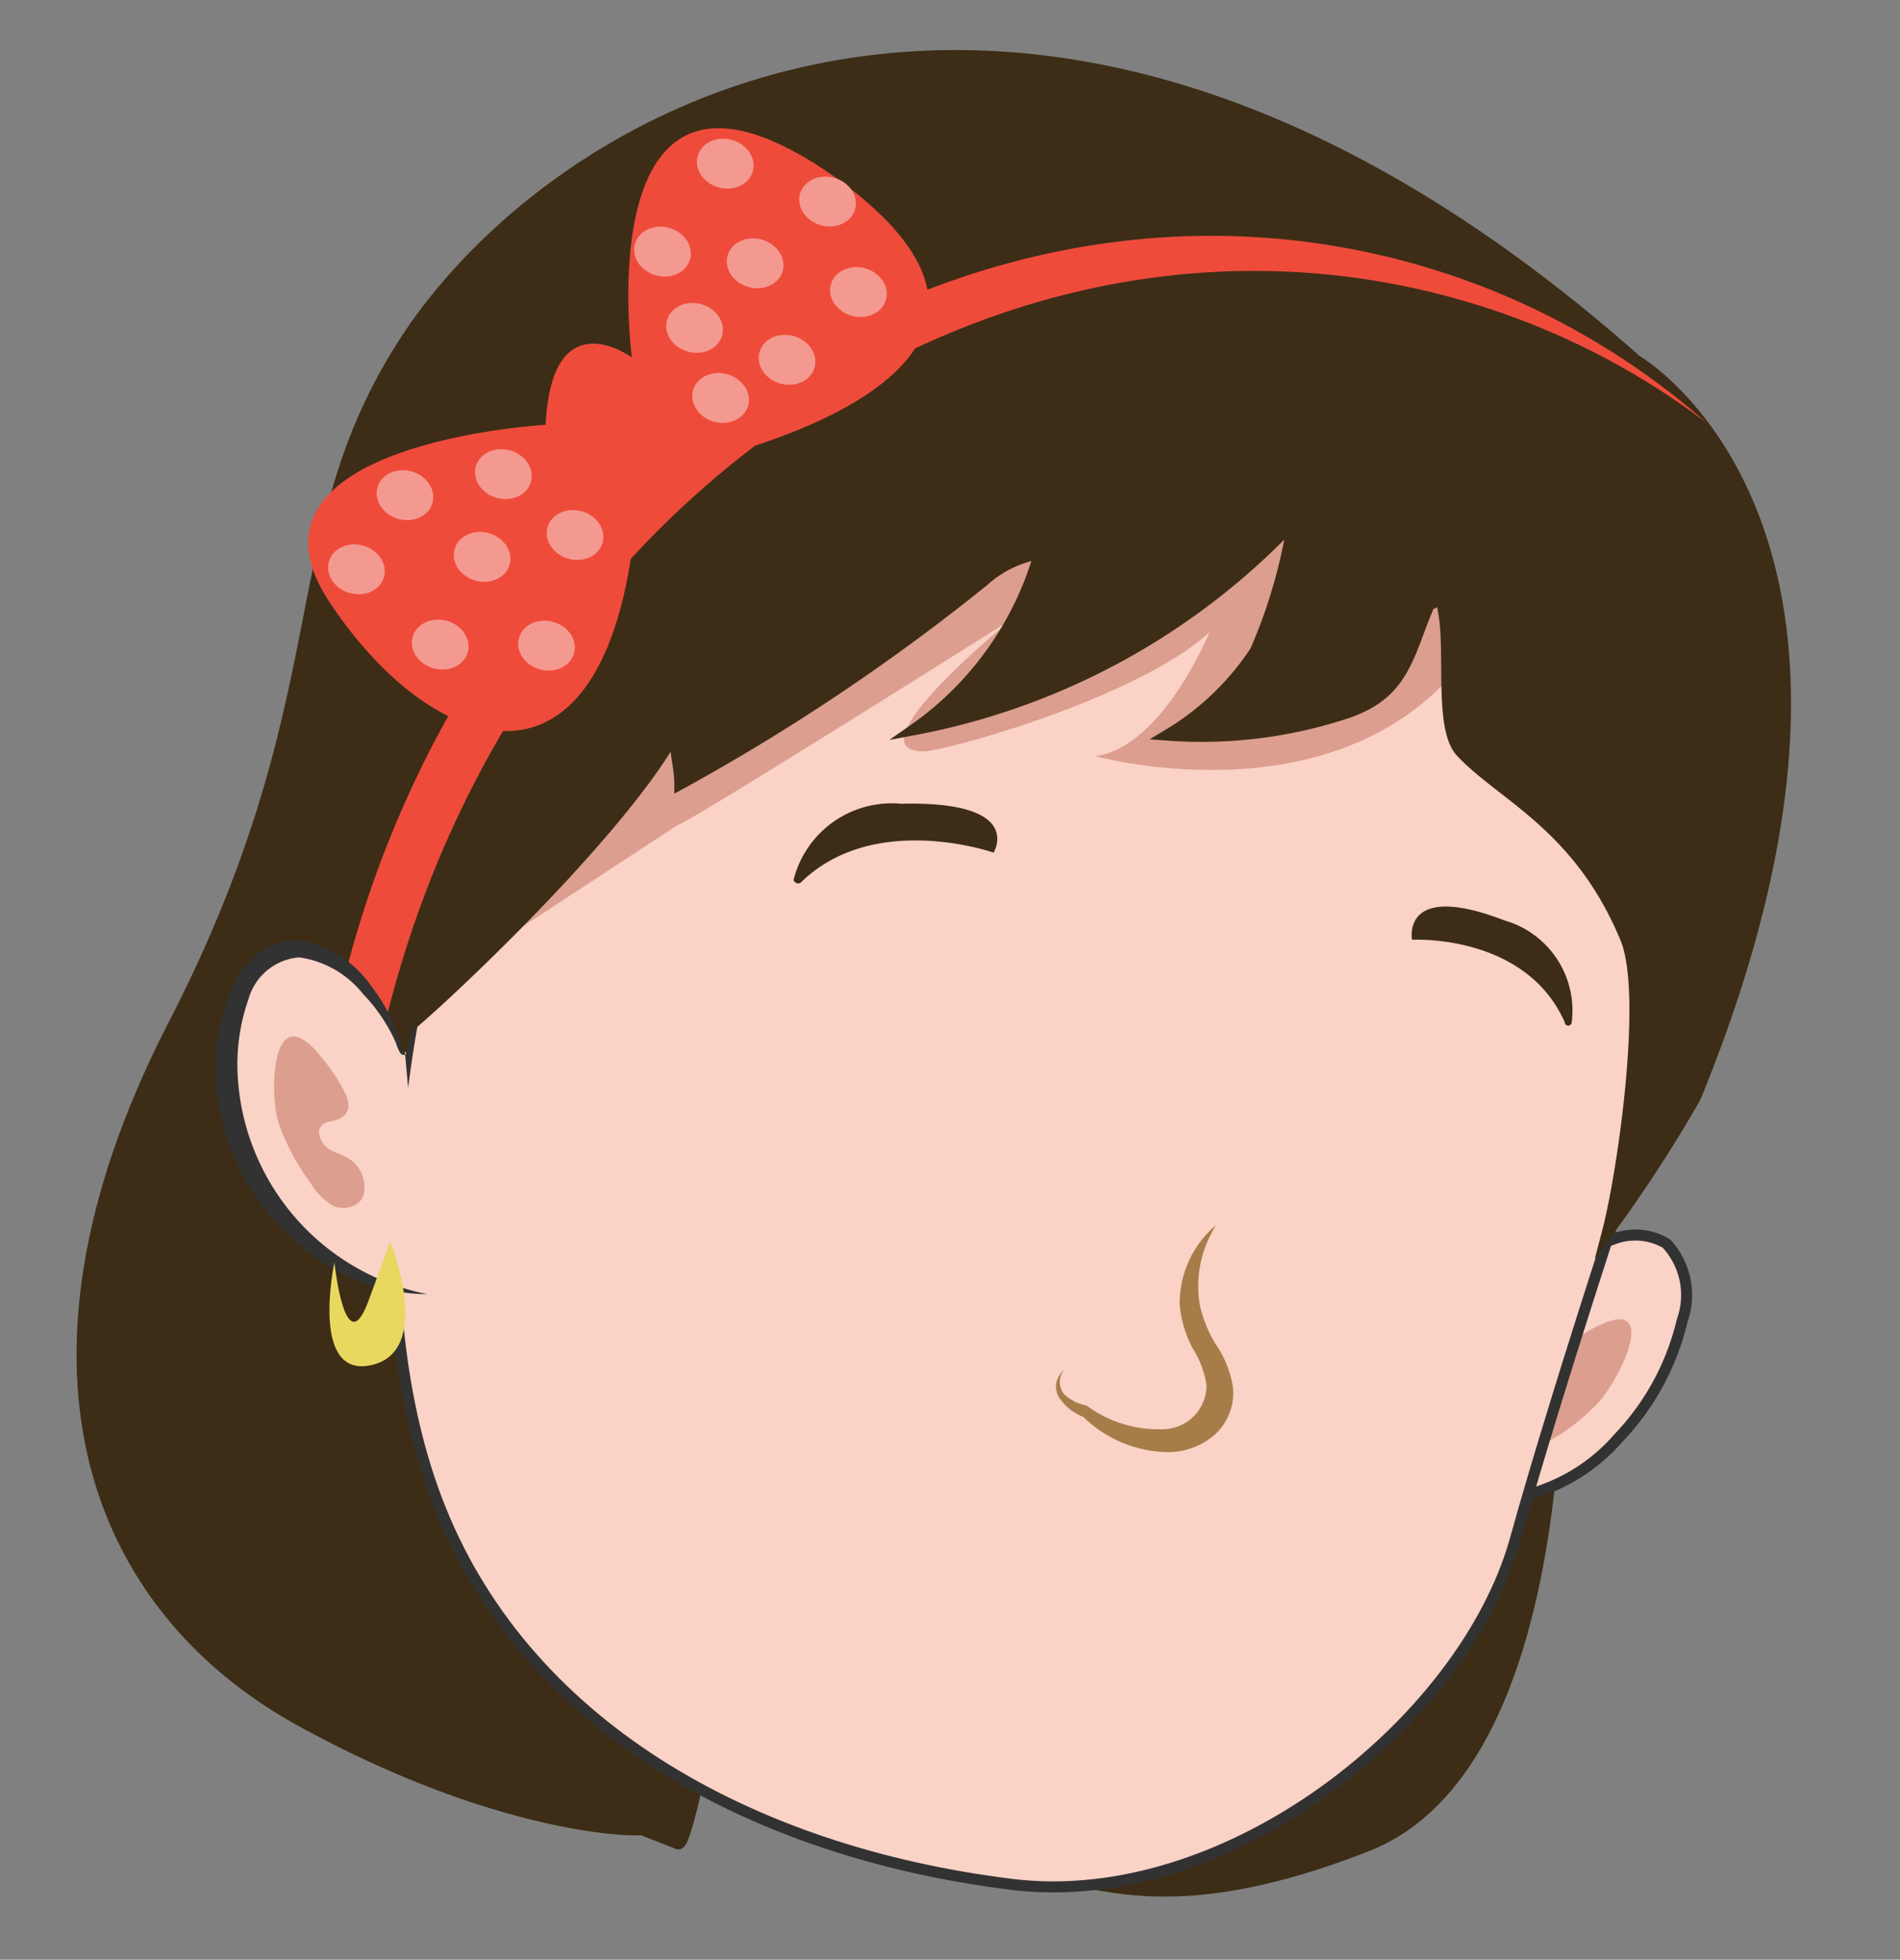 <svg id="Layer_1" data-name="Layer 1" xmlns="http://www.w3.org/2000/svg" viewBox="0 0 43.18 44.52"><rect x="0" y="0" width="43.18" height="44.52" fill="#808080" stroke="none"/><defs><style>.cls-1,.cls-6{fill:#3d2d16;}.cls-1{stroke:#3d2d16;}.cls-1,.cls-3{stroke-miterlimit:10;stroke-width:0.25px;}.cls-2{fill:#fff;}.cls-3,.cls-9{fill:#fad2c6;}.cls-3{stroke:#323232;}.cls-4{fill:#dc9e8f;}.cls-5{fill:#e8d860;}.cls-7{fill:#a67d48;}.cls-8{fill:#ef4b3b;}.cls-10{fill:#323232;}.cls-11{fill:#f49990;}</style></defs><path class="cls-1" d="M34.07,37.92c-2,6.16-8.52,4.53-17.73,1.06-.22-.08-.71,3-.93,2.91C7.05,38.57,1.62,37.51,3.92,26.12c1.32-6.5,10.71-9.11,19.25-6.28S36.16,31.62,34.07,37.92Z"/><path class="cls-1" d="M35.16,26.3c.17.38,1.42,13.48-4.1,15.64-3.47,1.36-5.27,1.06-6.56.79Z"/><path class="cls-2" d="M24.91,38.17s2.86.3,3.83,2.43C27.88,40.9,27,41.31,24.91,38.17Z"/><path class="cls-3" d="M35,29.16c0-.05-.09,0-.05.06s.1,0,.14-.06a3.56,3.56,0,0,1,1.55-1,1.39,1.39,0,0,1,1.23.09A1.72,1.72,0,0,1,38.23,30a5.78,5.78,0,0,1-1.45,2.67A4.15,4.15,0,0,1,32.1,33.8"/><path class="cls-4" d="M36.26,30.15a5.59,5.59,0,0,0-.66.41c-.17.12-.35.32-.3.52s.24.25.27.43a.38.38,0,0,1-.32.37c-.16,0-.32,0-.49,0a.74.74,0,0,0-.55.45.48.48,0,0,0-.06.26.41.41,0,0,0,.42.39,1.21,1.21,0,0,0,.58-.21,4.81,4.81,0,0,0,1.17-.9C36.85,31.29,37.74,29.39,36.26,30.15Z"/><path class="cls-5" d="M33.25,33.12s-1.85,1.71-1,2.65S34,34.11,34,34.11s-1.21,1.9-1,.46Z"/><path class="cls-3" d="M38,23.9c-.17.19-2.6,7.58-3.57,11.1C33.26,39.13,27.9,43.41,23,42.81c-6-.74-11.14-3.66-13.07-8.73s-.43-11.47-.43-11.47-3.78-7.34,2.81-12S26.08,4.85,34.54,8.5,38,23.9,38,23.9Z"/><path class="cls-4" d="M15.39,18.75c.32-.09,7.6-4.68,7.6-4.68s-3.7,3-2,3c.48,0,4.87-1.21,6.5-2.71,0,0-1.06,2.6-2.59,2.82,0,0,6,1.66,8.72-2.68,0,0-1.23,2.35,3,5.36,3.25,2.34.45,6.45.45,6.45L39.94,17l-3.32-4.87L26.91,9.61l-8.47.93L14.3,16.62l-4.82,6Z"/><path class="cls-1" d="M36.53,28c.35-1.33.94-5.39.42-6.67-1.06-2.57-2.8-3.24-3.74-4.24-.61-.64-.08-3-.58-3.68s-.05.94,0,0c-.64,1.33-.59,2.29-2,2.78a10.51,10.51,0,0,1-4.1.51,6.17,6.17,0,0,0,2-1.91,11.9,11.9,0,0,0,.85-2.91,15.89,15.89,0,0,1-8.62,4.7,7.35,7.35,0,0,0,2.86-4,2.53,2.53,0,0,0-1.27.62,46.91,46.91,0,0,1-6.9,4.62c0-.4-.13-.77-.1-1.17-1.39,2.52-6.16,6.85-6.11,6.7,0,0-3.14,12.66,5.11,18.22,0,0-3,0-7.49-2.46-4.73-2.59-6.9-8.09-2.92-15.82S6.26,12,9.42,7.43c3.77-5.37,14.49-11,27.77.76,0,0,6.63,3.83,1.34,16.74A31.47,31.47,0,0,1,36.53,28Z"/><path class="cls-6" d="M32.09,21.35s2.57-.15,3.47,1.87a.08.08,0,0,0,.16,0,2.13,2.13,0,0,0-1.53-2.31C31.83,20,32.09,21.35,32.09,21.35Z"/><path class="cls-6" d="M22.58,19.37s-2.71-.95-4.37.67c-.07.07-.19,0-.17-.07a2.3,2.3,0,0,1,2.44-1.71C23.31,18.19,22.58,19.37,22.58,19.37Z"/><path class="cls-7" d="M27.64,27.83a2.57,2.57,0,0,0-.37,1.83,3,3,0,0,0,.34.85,2.4,2.4,0,0,1,.41,1,1.29,1.29,0,0,1-.42,1.09,1.63,1.63,0,0,1-1.07.39,2.81,2.81,0,0,1-1.91-.8l0,0a1.19,1.19,0,0,1-.55-.44.47.47,0,0,1-.06-.35.57.57,0,0,1,.17-.28.45.45,0,0,0,0,.55,1,1,0,0,0,.51.26h0l0,0a2.77,2.77,0,0,0,1.73.54,1,1,0,0,0,1-1,2.14,2.14,0,0,0-.31-.83,2.57,2.57,0,0,1-.3-1A2.32,2.32,0,0,1,27.64,27.83Z"/><path class="cls-8" d="M38.79,9.61a16.94,16.94,0,0,0-5.94-2.89c-10.22-2.7-21,4.53-24,16.14-.06.22-.12.45-.17.67q-.51-.26-1.05-.48.11-.5.24-1C10.88,10.45,21.65,3.23,31.87,5.92A17,17,0,0,1,38.79,9.61Z"/><path class="cls-9" d="M9.2,23.88s.07.08,0,.08-.09-.07-.11-.13A3.77,3.77,0,0,0,8,22.14a1.89,1.89,0,0,0-1.32-.58,1.63,1.63,0,0,0-1.33,1.29,5,5,0,0,0,.07,3.07,5.21,5.21,0,0,0,4.28,3.5"/><path class="cls-10" d="M9.2,23.88s.07.05,0,.08a.09.09,0,0,1-.11-.05A1,1,0,0,1,9,23.7a3.17,3.17,0,0,0-.21-.41,3.8,3.8,0,0,0-.54-.71,2.25,2.25,0,0,0-1.45-.83,1.3,1.3,0,0,0-1.15.94A4.48,4.48,0,0,0,5.4,24.4a5.36,5.36,0,0,0,4.31,5A4.44,4.44,0,0,1,7.9,29a5.39,5.39,0,0,1-1.52-1.12A5.25,5.25,0,0,1,4.9,24.41a4.63,4.63,0,0,1,.34-1.9,2.11,2.11,0,0,1,.6-.83,1.35,1.35,0,0,1,1-.31,2.49,2.49,0,0,1,1.61,1.05,3.93,3.93,0,0,1,.48.81c.06.15.12.3.16.44a1.16,1.16,0,0,0,.06.22.07.07,0,0,0,.08.05S9.24,23.85,9.2,23.88Z"/><path class="cls-4" d="M7.33,24.05a4.08,4.08,0,0,1,.47.7c.11.19.2.46,0,.61s-.38.08-.5.22,0,.38.13.49.35.15.51.26a.76.76,0,0,1,.34.68.5.5,0,0,1-.08.26.54.54,0,0,1-.65.11,1.47,1.47,0,0,1-.49-.5,5.23,5.23,0,0,1-.74-1.4C6.11,24.7,6.2,22.59,7.33,24.05Z"/><path class="cls-5" d="M8.87,28.21s1,2.47-.42,2.8-.85-2.33-.85-2.33.24,2.28.76.91Z"/><path class="cls-8" d="M12.4,9.65s-7.28.41-4.93,4,6.44,5,7-2.13C14.82,7.1,16,10.45,16,10.45s9.11-2,3-6.41C13.28,0,14.36,8.12,14.36,8.12S12.54,6.78,12.4,9.65Z"/><ellipse class="cls-11" cx="16.48" cy="3.72" rx="0.56" ry="0.65" transform="translate(8.54 18.63) rotate(-74.68)"/><ellipse class="cls-11" cx="9.21" cy="11.25" rx="0.56" ry="0.65" transform="translate(-4.08 17.16) rotate(-74.68)"/><ellipse class="cls-11" cx="8.1" cy="12.93" rx="0.56" ry="0.65" transform="translate(-6.51 17.33) rotate(-74.68)"/><ellipse class="cls-11" cx="10.96" cy="12.65" rx="0.56" ry="0.65" transform="translate(-4.14 19.88) rotate(-74.68)"/><ellipse class="cls-11" cx="13.06" cy="12.15" rx="0.56" ry="0.65" transform="translate(-2.1 21.54) rotate(-74.68)"/><ellipse class="cls-11" cx="12.42" cy="14.67" rx="0.56" ry="0.65" transform="translate(-5.01 22.77) rotate(-74.68)"/><ellipse class="cls-11" cx="10.01" cy="14.64" rx="0.56" ry="0.65" transform="translate(-6.76 20.43) rotate(-74.68)"/><ellipse class="cls-11" cx="11.44" cy="10.77" rx="0.56" ry="0.65" transform="translate(-1.97 18.96) rotate(-74.68)"/><ellipse class="cls-11" cx="15.06" cy="5.72" rx="0.56" ry="0.65" transform="translate(5.56 18.73) rotate(-74.68)"/><ellipse class="cls-11" cx="19.51" cy="6.63" rx="0.56" ry="0.65" transform="translate(7.96 23.7) rotate(-74.68)"/><ellipse class="cls-11" cx="18.81" cy="4.58" rx="0.56" ry="0.65" transform="translate(9.42 21.51) rotate(-74.68)"/><ellipse class="cls-11" cx="17.16" cy="5.99" rx="0.56" ry="0.65" transform="translate(6.85 20.95) rotate(-74.68)"/><ellipse class="cls-11" cx="15.78" cy="7.45" rx="0.56" ry="0.65" transform="translate(4.43 20.7) rotate(-74.68)"/><ellipse class="cls-11" cx="17.89" cy="8.17" rx="0.56" ry="0.65" transform="translate(5.28 23.27) rotate(-74.68)"/><ellipse class="cls-11" cx="16.38" cy="9.04" rx="0.56" ry="0.65" transform="translate(3.33 22.45) rotate(-74.68)"/><ellipse class="cls-8" cx="14.22" cy="9.8" rx="1.51" ry="2.02" transform="translate(-2.85 12.39) rotate(-43.19)"/></svg>